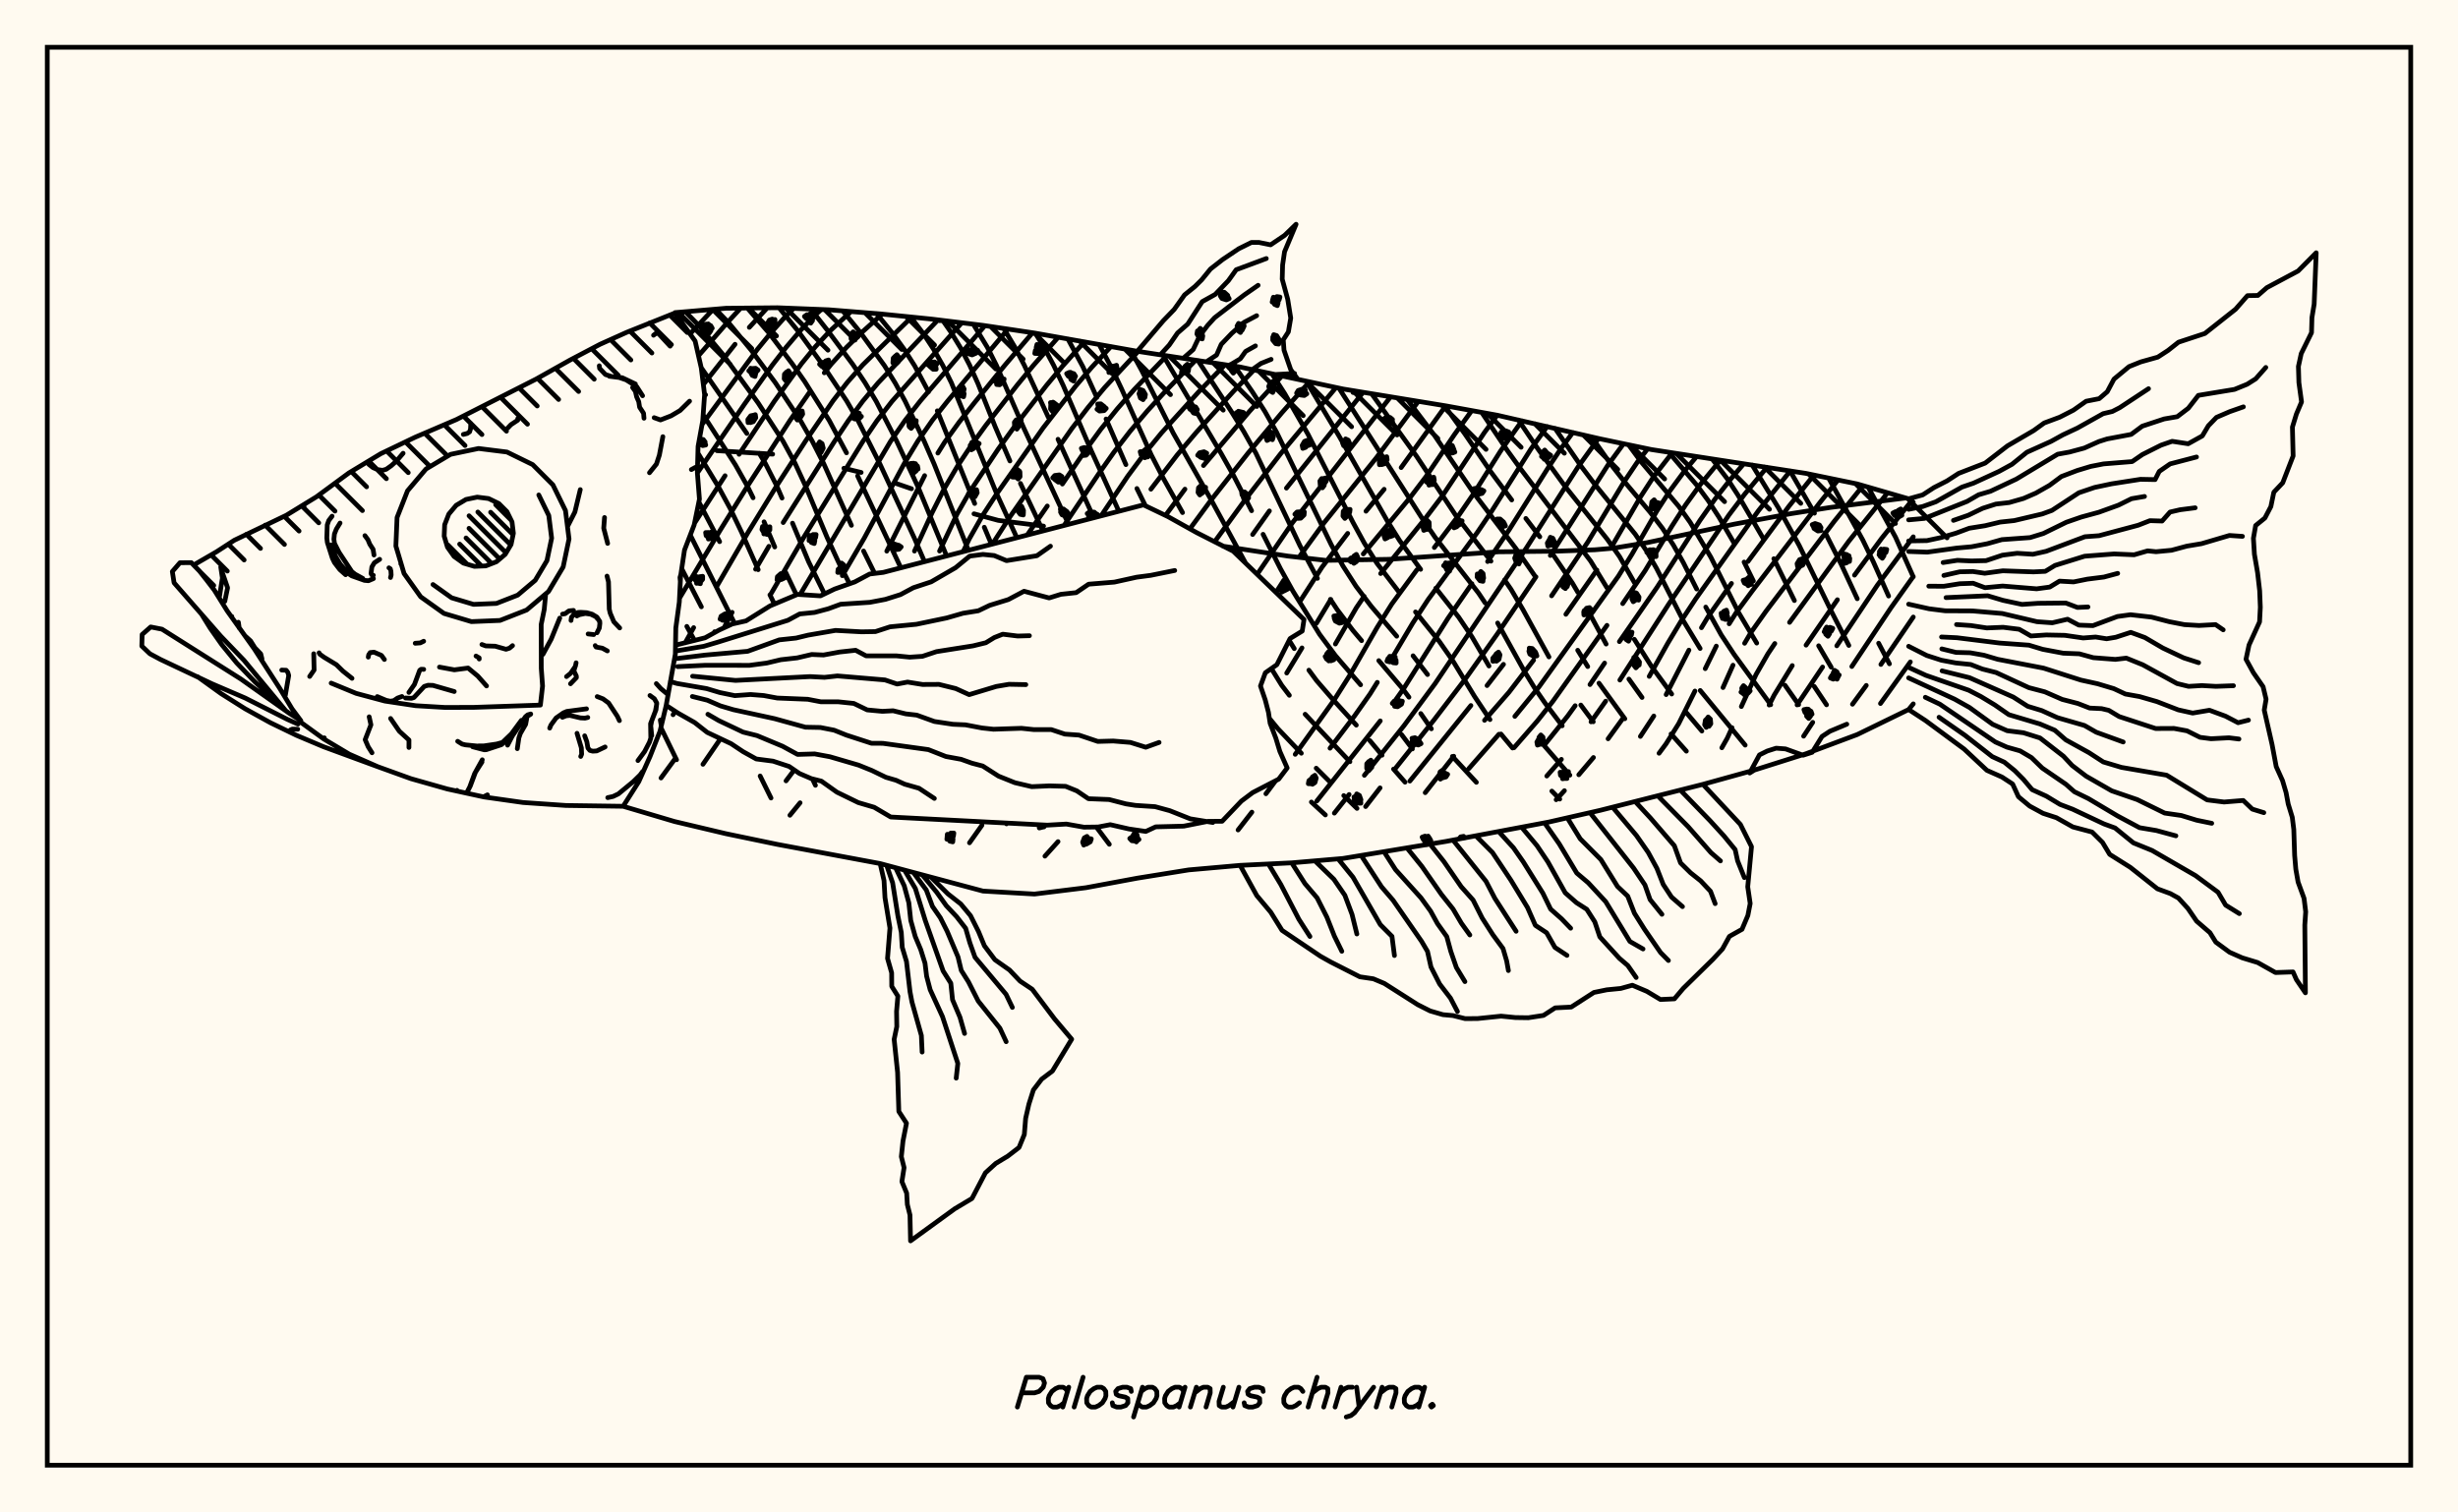 <svg xmlns="http://www.w3.org/2000/svg" width="520" height="320"><rect x="0" y="0" width="520" height="320" fill="floralwhite"/><rect x="10" y="10" width="500" height="300" stroke="black" stroke-width="1" fill="none"/><path stroke="black" stroke-width="1" fill="none" stroke-linecap="round" stroke-linejoin="round" d="
M 142.8 66.14 153.57 65.22 164.45 65.11 175.33 65.54 186.2 66.41 197.08 67.51 207.96 68.84 218.84 70.46 240.6 74.32 262.35 77.65 284.11 82.3 305.87 85.87 316.75 87.85 338.51 92.85 349.38 95.12 382.02 100.15 392.9 102.39 403.78 105.54 404.76 106.26 
M 404.76 148.92 403.78 150.12 392.9 155.42 382.02 159.49 371.14 162.93 360.26 165.95 338.51 171.45 327.63 173.93 305.87 178.03 284.11 181.63 273.23 182.56 262.35 183.09 251.48 184.05 240.6 185.8 229.72 187.82 218.84 189.16 207.96 188.53 186.2 182.71 164.45 178.65 153.57 176.39 142.69 173.81 131.83 170.59 
M 403.18 105.36 387.25 107.36 378.91 108.67 366.93 110.89 348.46 114.81 341.24 115.99 337.39 116.32 329.33 116.62 317.04 116.75 293.82 118.34 280.48 118.56 272.43 117.65 258.73 115.56 
M 220.77 111.31 211.19 110.1 206.05 108.71 
M 192.83 103.41 189.33 102.2 
M 182.18 99.96 178.53 99.07 
M 163.46 96.09 151.67 95.35 
M 139.81 153.93 143.13 160.75 
M 145.3 132.53 146.94 135.51 
M 160.81 164.18 163.11 168.84 
M 144.22 120.32 148.38 128.39 
M 151.18 133.65 151.26 133.79 
M 146.03 113.2 155.42 131.91 
M 171.87 164.8 172.51 166.15 
M 147.84 106.19 152.24 114.6 
M 147.64 95.84 151.93 102.9 154.47 107.58 156.88 112.6 160.4 120.53 
M 162.88 125.86 163.84 127.81 
M 148.76 87.78 155.58 98.36 158.12 102.87 159.32 105.32 
M 161.64 110.4 163.9 115.73 
M 166.23 121.13 168.49 125.85 
M 148.34 77.78 158 91.71 
M 160.61 95.88 161.9 98.04 164.32 102.79 165.44 105.38 
M 167.66 110.69 171.08 118.89 174.43 125.66 
M 145.01 65.96 147.82 68.85 152.79 74.81 160.38 85.24 165.65 93.34 168.14 97.91 170.46 102.93 174.98 113.71 177.5 119.17 179.73 123.51 
M 151.37 65.41 154.08 68.21 158.95 74.13 164.03 80.98 169.29 88.9 171.84 93.35 174.25 98.07 180.12 111.15 
M 182.69 116.58 185.04 121.32 
M 212.77 174.12 212.93 174.31 
M 158.1 65.17 162.64 70.4 167.63 77.01 170.24 80.73 175.44 88.99 179.08 95.81 
M 181.43 100.69 190.58 120.14 
M 164.81 65.12 168.79 69.99 173.88 76.97 179.12 84.84 181.55 89.04 186.15 98.17 193.45 113.88 195.59 118.84 
M 171.51 65.39 175.11 69.96 180.44 77.14 183 80.97 185.37 84.92 189.72 93.39 194.26 103.13 200.26 117.63 
M 231.93 174.97 234.68 178.63 
M 178.29 65.78 181.89 70.18 187.11 77.36 189.41 81.08 191.49 84.9 195.5 93.31 197.62 98.18 204.87 116.43 
M 185.43 66.34 188.79 70.47 191.29 73.92 193.52 77.43 196.44 82.91 
M 198.29 86.92 206.2 106.53 
M 208.23 111.55 209.75 115.17 
M 192.65 67.06 195.32 70.56 197.49 73.87 199.45 77.31 201.27 80.99 210.86 104.49 215.12 113.77 
M 199.45 67.8 201.24 70.37 203.26 73.68 205.13 77.25 206.9 81.18 210.52 90.25 213.65 97.53 
M 215.88 102.28 220.39 111.8 
M 205.9 68.59 208.89 73.5 210.78 77.26 216.58 90.55 226.06 110.93 
M 212.34 69.5 214.66 73.38 216.7 77.29 221.78 88.28 
M 223.83 92.94 231.39 109.55 
M 219.02 70.5 220.8 73.36 222.93 77.34 224.95 81.61 230.91 95.47 236.7 108.17 
M 277.43 169.69 280.39 172.42 
M 225.91 71.7 229.08 77.58 232.04 84.1 
M 233.99 88.65 238.19 98.3 
M 240.52 103.36 242.32 107.01 
M 268.54 151.98 270.35 154.18 275.3 159.37 
M 278.45 162.53 281.43 165.5 
M 284.28 168.33 287.08 171.04 
M 232.52 72.87 235.23 77.97 237.25 82.23 243.54 96.22 246.06 101.11 250.17 108.45 
M 268.96 141.45 271.15 144.99 272.77 147.11 
M 276.11 151.12 285.58 161.16 
M 239.17 74.06 241.55 78.42 248.19 91.61 256.23 105.77 263.53 119.17 
M 272.73 135.49 273.81 137.23 
M 276.9 141.79 278.54 144.01 282.04 148.06 286.93 153.42 
M 289.8 156.7 292.38 159.79 
M 294.81 162.72 297.24 165.49 
M 246.03 75.14 258.35 95.97 261 100.68 264.78 108.06 
M 267.21 113.05 270.92 120.39 273.51 125.04 279.16 134.2 282.49 138.68 287.84 144.89 
M 296.5 155.41 298.8 158.46 
M 253.42 76.26 260.45 86.99 263.12 91.3 265.68 95.86 275.01 115.45 278.71 122.37 
M 281.45 126.8 282.9 129 286.23 133.4 288.05 135.55 
M 291.69 139.77 296.73 145.71 298.07 147.51 
M 300.57 150.97 302.81 154.2 
M 307.26 160.04 312.33 165.52 
M 261.21 77.48 264.97 82.94 267.6 87.07 270.08 91.47 281.64 115.27 284.1 119.74 286.87 124.04 290.08 128.27 295.48 134.61 
M 298.94 138.75 302 142.72 
M 269.1 79.1 271.79 83.29 276.71 91.88 286.22 110.51 288.64 114.93 291.31 119.19 296.04 125.36 
M 299.46 129.47 304.48 135.7 307.35 139.8 311.94 147.34 315.21 152.25 
M 317.53 155.3 319.99 158.26 
M 328.3 167.38 329.97 169.07 
M 276.33 80.64 283.3 92.29 293.46 110.17 296.1 114.38 300.54 120.46 
M 303.75 124.44 308.57 130.55 311.41 134.76 315 140.91 
M 326.52 157.57 332.11 164.01 
M 283.26 82.12 300.82 109.61 303.59 113.67 312.79 125.48 314.19 127.57 
M 316.83 131.81 322.52 142.08 324.64 145.54 326.85 148.74 330.49 153.56 
M 290.2 83.34 299.71 96.58 307.92 108.97 315.42 118.73 
M 318.29 122.69 319.67 124.7 322.17 128.95 327.69 138.99 
M 334.43 149.17 337.06 152.71 
M 297.75 84.59 303.5 92.16 311.81 104.37 320.72 116.09 324.84 122.04 
M 333.77 137.58 335.89 141.03 
M 338.27 144.54 343.74 152.07 
M 305.59 85.83 309.89 91.79 315.39 99.83 319.81 105.78 
M 322.8 109.69 325.75 113.57 
M 328.63 117.46 332.65 123.37 333.79 125.31 
M 335.91 129.11 339.78 136.27 
M 344.6 143.68 347.38 147.57 
M 353.52 155.29 356.76 158.93 
M 313.46 87.25 318.9 95.34 321.8 99.35 336.5 118.7 339.96 124.36 
M 345.75 135.26 349.34 140.93 353.65 146.84 
M 356.78 150.81 360.04 154.67 
M 321.23 88.86 325.34 94.96 331.15 102.97 340.03 114.1 342.62 117.76 345.76 123.25 
M 359.69 146.09 369.2 157.65 
M 328.97 90.62 334.57 98.75 337.45 102.55 345.94 113.02 348.32 116.56 350.43 120.22 356.11 131.33 359.67 137.2 
M 336.7 92.43 340.87 98.36 343.63 101.88 349.14 108.43 351.69 111.76 354.01 115.32 356.11 119.03 358.94 124.63 
M 360.86 128.44 364.14 134.34 366.85 138.45 374.6 149.1 
M 344.53 94.11 347.14 97.65 355.16 107.15 357.57 110.52 361.95 117.92 367.8 129.59 371.64 136.06 
M 377.62 144.98 380.51 149.09 
M 353.06 95.72 358.97 102.66 361.36 105.89 363.62 109.36 366.92 115.02 
M 368.97 118.92 370.94 122.92 
M 383.81 145.23 386.41 149.12 
M 362.27 97.18 365.48 101.39 367.67 104.75 373.15 114.15 
M 375.26 118.21 379.61 127.06 
M 384.74 136.63 387.39 141.15 
M 370.67 98.37 376.22 107.43 380.64 115.43 387.49 129.46 391.13 136.56 
M 378.68 99.62 383.86 108.58 
M 386.12 112.7 389.52 119.4 392.91 126.68 
M 397.43 136.09 399.72 140.45 
M 386.85 101.14 394.08 114.26 396.32 118.89 399.54 126.11 
M 395.21 103.06 401.01 113.66 404.76 122.05 
M 404.03 105.73 404.76 107.01 
M 144.59 65.99 143.47 67.15 
M 150.85 65.46 145.98 70.65 
M 156.7 65.19 153.87 68.24 147.77 75.26 
M 162.32 65.13 158.52 69.26 
M 155.5 72.84 148.8 81.35 
M 167.91 65.25 166.17 66.96 163.14 70.35 160.16 74 148.53 89.81 
M 173.75 65.48 172.37 66.72 169.29 69.97 166.3 73.49 163.37 77.27 157.48 85.53 147.53 100.07 
M 180.03 65.92 175.64 69.97 172.51 73.34 169.56 76.95 163.78 84.95 156.35 96.12 
M 153.39 100.65 146.93 110.69 
M 186.63 66.45 182.45 70.21 179.08 73.49 175.88 77.01 174.38 78.88 
M 171.45 82.73 167.14 88.93 158.12 102.87 152.35 112.19 143.75 126.57 
M 192.88 67.08 182.51 77.21 179.27 80.88 176.23 84.8 170.42 93.31 164.31 102.79 158.22 112.7 151.58 124.15 
M 146.75 132.79 144.95 136.01 
M 198.44 67.68 185.75 81.03 182.51 84.89 179.45 89.03 176.51 93.43 165.69 110.56 
M 162.66 115.59 159.84 120.43 
M 154.88 129.55 153.16 132.84 
M 142.85 150.49 142.39 151.22 
M 203.47 68.29 188.7 84.92 185.51 89.04 182.5 93.46 170.16 113.49 162.98 125.85 
M 142.71 160.68 139.84 164.6 
M 208.36 68.9 194.69 84.84 191.45 88.97 188.38 93.41 169.27 125.79 
M 152.42 156.3 148.71 161.71 
M 213.24 69.63 200.44 84.9 197.25 88.92 194.18 93.31 191.28 98.11 182.82 113.88 178.2 121.8 
M 218.44 70.4 212.58 77.27 206.06 85.32 202.88 89.36 199.84 93.57 198.41 95.86 
M 195.61 100.63 187.6 116.61 
M 223.88 71.35 218.63 77.29 215.19 81.48 208.52 90.04 205.42 94.31 202.51 98.7 199.76 103.39 197.19 108.48 193.46 116.6 
M 168.03 162.9 166.29 165.21 
M 229.41 72.32 224.85 77.39 221.4 81.53 214.44 90.5 211.18 95.01 205.19 103.98 202.47 108.76 198.77 116.59 
M 169.26 169.85 167.11 172.49 
M 235.03 73.32 230.98 77.69 227.55 81.7 220.66 90.56 210.86 104.49 207.84 109.11 205.08 113.97 203.75 116.72 
M 240.78 74.35 233.68 82.01 230.19 86.2 226.77 90.65 213.69 109.3 209.94 115.12 
M 246.82 75.26 239.95 82.41 236.35 86.52 232.85 90.86 229.52 95.42 224.75 102.41 
M 221.56 107.06 217.3 113.21 
M 252.97 76.19 246.53 82.8 242.73 86.94 239.09 91.23 235.63 95.71 232.38 100.33 225.11 111.18 
M 259.17 77.16 253.59 82.9 245.72 91.59 241.99 96.15 238.58 100.75 232.94 109.15 
M 265.27 78.28 260.87 82.88 253.04 91.53 249.04 96.26 243.48 103.5 
M 271.2 79.55 264.37 86.99 254.6 98.5 
M 250.68 103.49 246.57 109.04 
M 207.73 174.61 205.1 178.32 
M 277 80.79 271.23 87.27 264.05 95.85 256.23 105.77 251.72 111.9 
M 282.64 81.99 270.9 96.03 263.55 105.56 256.95 114.63 
M 288.36 83.02 272.15 103.27 
M 268.55 108.1 265 113.09 
M 223.83 178.07 221.06 181.14 
M 294.15 84.01 273.42 110.6 265.96 121.51 
M 300.03 84.95 291.17 96.86 280.11 110.61 274.83 117.87 
M 271.58 122.77 269.93 125.35 
M 305.84 85.87 296.42 98.93 
M 292.82 103.52 288.98 108.16 
M 285.11 112.85 279.67 120.01 274.95 127.34 
M 311.36 86.87 307.7 91.93 301.68 100.83 298.18 105.44 288.41 117.2 
M 281.54 126.82 278.51 131.85 
M 275.44 137.08 272.21 142.4 
M 316.74 87.84 314.03 91.52 305.14 104.93 301.64 109.54 292.08 121.35 
M 288.59 126.16 286.94 128.59 282.51 136.26 
M 321.98 89.03 317.44 95.44 311.81 104.37 308.71 108.89 303.44 115.84 
M 299.75 120.56 294.44 127.79 291.31 132.8 285.47 143.01 282.29 148.03 274.01 159.6 
M 269.86 165.2 267.81 167.94 
M 264.84 171.83 261.92 175.6 
M 327.31 90.23 323.86 95.02 315.51 108.25 312.48 112.73 302.13 126.85 298.86 131.85 294.37 139.42 
M 291.37 144.37 289.84 146.82 286.51 151.54 281.37 158.3 
M 332.75 91.5 330.3 94.81 327.47 99.04 319.29 112.06 314.71 118.81 
M 311.39 123.49 306.3 130.86 296.96 145.68 295.33 147.98 
M 292 152.53 278.58 169.47 
M 338.17 92.77 333.84 98.79 322.94 115.89 303.61 144.62 297.04 153.51 288.64 164.04 
M 285.41 168.1 282.29 172.04 
M 343.47 93.89 340.15 98.42 327.98 117.53 
M 324.94 122.04 316.78 134.1 309.98 143.68 303.35 152.35 295.13 162.67 
M 291.96 166.7 288.9 170.65 
M 348.58 94.95 346.4 97.75 343.62 101.88 335.93 114.65 328.25 126.06 
M 318.07 140.56 314.59 145.05 
M 311.17 149.27 298.26 165.26 
M 353.74 95.83 349.82 100.87 347.09 105.07 340.74 116.04 
M 337.83 120.61 331.27 129.97 
M 324.44 139.67 319.24 146.45 314.06 152.4 
M 307.55 160 301.51 167.71 
M 358.86 96.67 356.4 99.61 353.28 103.84 350.5 108.14 345.27 117.23 342.36 121.93 325.56 145.35 320.47 151.57 
M 317.1 155.35 310.73 162.62 
M 363.91 97.42 359.71 102.51 356.57 106.86 353.69 111.33 348.03 120.74 343.29 127.71 
M 339.96 132.31 328.5 148.4 325.2 152.58 320.3 158.2 
M 368.91 98.12 366.22 101.26 362.8 105.61 359.63 110.11 350.57 124.24 342.59 135.75 
M 339.46 140.29 336.37 144.84 
M 333.23 149.31 331.64 151.51 326.83 157.49 
M 373.82 98.86 369.12 104.52 365.74 108.99 353.05 127.78 342.69 143.88 
M 339.69 148.35 336.59 152.72 
M 330.32 160.66 327.23 164.19 
M 378.74 99.63 372.02 108.03 358.73 126.71 355.64 131.41 352.81 136.12 348.9 143.11 
M 343.26 152.09 340.2 156.31 
M 337.1 160.27 334 163.92 
M 330.96 167.29 329.21 169.2 
M 383.75 100.5 378.44 107.13 369.79 118.8 
M 366.3 123.44 361.37 130.45 359.95 132.81 
M 357.3 137.55 352.48 146.96 
M 349.87 151.49 347.03 155.81 
M 388.84 101.55 385.03 106.3 370.68 125.05 367.29 129.63 365.81 131.98 
M 363.09 136.7 360.75 141.47 
M 358.57 146.21 355.13 153.11 352.45 157.39 350.98 159.37 
M 394.13 102.75 388.06 110.28 373.61 129.32 370.42 133.82 369.08 136.1 
M 366.62 140.74 364.51 145.47 
M 399.34 104.25 391.14 114.49 378.59 131.68 
M 375.47 136.15 374.01 138.33 371.5 142.71 368.39 149.49 
M 366.42 153.96 365.42 156.16 364.26 158.21 
M 404.39 105.99 398.05 113.93 392.33 121.69 
M 388.71 126.89 382.08 136.5 
M 379.16 140.82 375.34 147.06 374.27 149.17 
M 404.76 113.58 397.16 123.82 388.58 136.64 
M 385.57 141.13 380.18 149.14 
M 404.76 121.98 400.05 128.58 391.76 141.02 
M 383.49 152.83 381.56 155.76 
M 404.76 130.55 397.91 140.58 
M 394.82 145.02 391.9 149 
M 404.14 140.05 397.82 148.85 
M 240.6 74.32 246.1 67.86 248.4 65.48 250.6 62.39 252.79 60.62 254.22 59.2 256.08 56.92 258.64 54.92 262.06 52.63 264.76 51.29 266.31 51.29 268.8 51.8 271.75 49.81 274.19 47.45 271.75 53.27 271.34 56.08 271.26 59.07 272.42 63.31 273.06 67.3 272.56 70.22 271.48 71.9 271.64 74.09 273.06 78.2 274.58 80.27 
M 273.23 79.99 273.23 79.99 
M 245.47 75.06 247.35 73.01 249.12 70.45 251.27 68.57 254.33 63.82 257.08 62.29 259.87 59.38 261.52 57.07 267.89 54.7 
M 250.34 75.79 252.42 73.96 253.77 71.1 255.48 68.85 256.95 67.23 263.23 62.4 266.16 60.36 
M 255.21 76.54 257.37 75.12 258.36 72.85 260.55 70.56 263.22 68.18 265.85 66.79 
M 260.08 77.3 262.39 75.92 263.51 74.35 265.59 73.18 
M 264.92 78.2 266.75 76.9 268.91 76.03 
M 269.73 79.24 273.88 79.02 
M 142.9 136.5 149.17 134.94 152.13 133.31 154.92 132.02 157.82 131.37 162.92 128.19 168.71 125.76 173.57 126.07 176.56 124.63 180.84 123.12 183.98 121.45 186.88 121.1 241.91 106.82 247.06 109.29 253.14 112.68 260.88 116.61 275.87 131.08 275.49 133.52 272.92 135.1 270.13 140.63 267.69 142.34 266.66 145.14 267.67 148.1 268.35 150.72 268.7 153.03 269.91 156.18 270.76 158.98 272.31 162.48 270.51 164.85 265 167.7 262.62 169.49 258.55 173.76 255.52 173.78 250.43 174.79 244.49 174.94 242.4 175.91 238.84 175.39 234.88 174.48 232.32 174.97 229.31 175.01 225.6 174.35 221.55 174.58 188.44 172.86 184.94 170.8 181.58 169.81 177.06 167.61 173.77 165.27 171.65 164.74 169.14 163.66 166.94 162.16 163.54 161.04 159.99 160.58 157.2 159.03 154.68 157.35 149.62 154.96 146.97 152.88 143.41 150.86 140.93 149.24 
M 142.88 137.75 148.9 136.74 151.87 135.86 166.68 131.24 169.17 129.9 172.33 129.58 175.24 128.8 177.85 127.84 184.02 127.44 187.31 126.81 190.51 125.8 193.22 124.35 197 123.1 202.16 120.11 205.15 117.66 207.95 117.3 210.33 117.54 212.93 118.62 219.36 117.58 222.23 115.56 
M 142.69 139.39 149.13 138.6 158.17 137.8 164.86 135.38 168.4 135 170.96 134.38 176.76 133.38 182.24 133.68 185.2 133.63 188.3 132.62 193.88 132.08 200.29 130.74 203.73 129.75 206.96 129.23 209.38 128.07 213.33 126.85 216.64 125.09 221.95 126.51 224.43 125.74 227.67 125.39 230.3 123.6 235.75 123.16 240.46 122.12 243.43 121.73 248.52 120.7 
M 143.36 141.04 149.16 140.76 158.55 140.77 162.23 140.28 165.18 139.58 168.65 139.19 171.72 138.47 174.22 138.58 177.63 137.95 181.01 137.58 183.22 138.76 189.61 138.76 192.45 139.04 195.14 138.86 198.12 137.87 205.84 136.65 208.56 135.99 210.35 134.89 212.14 134.18 215.29 134.57 217.78 134.5 
M 146.52 143.07 155.6 143.96 171.38 143.15 174.43 143.31 177.17 143.01 187.22 143.86 189.79 144.73 192 144.31 195.16 144.82 198.64 144.8 202.19 145.68 205.03 146.97 210.76 145.24 213.46 144.78 217.02 144.85 
M 141.81 144.2 143.22 144.61 149.49 145.69 152.26 146.52 155.46 147.18 158.78 146.94 161.57 147.16 164.44 147.69 170.89 147.95 173.64 148.48 177.28 148.48 180.63 148.83 183.46 150.2 186.68 150.5 188.94 150.38 191.63 151.04 193.94 151.3 197.68 152.65 201.59 153.24 204.26 153.36 207.72 154.02 210.18 154.29 216.09 154.09 218.76 154.37 222.42 154.37 225.27 155.32 228.27 155.53 232.25 156.87 235.5 156.78 239.15 157.08 242.39 158.1 245.21 157.08 
M 146.47 147.36 149.64 148.15 152.42 149.35 155.16 150.16 163.85 152.05 170.4 153.86 173.56 153.92 176.46 154.49 179.05 155.53 184.37 157.26 186.77 157.27 196.4 158.6 200.11 160.06 203.32 160.65 205.61 161.47 207.9 162.07 211.24 164.21 214.7 165.6 218.27 166.44 222.01 166.27 225.44 166.37 227.81 167.33 230.26 168.99 234.64 169.16 238.18 170.08 240.21 170.4 244.36 170.67 247.47 171.52 251.79 173.24 256.58 174.02 
M 149.75 151.12 152.06 152.46 157.21 154.9 160.14 155.63 165.56 157.89 168.73 159.62 172.34 159.51 175.57 160.11 181.63 161.88 184.45 163.02 187.4 164.45 189.58 165.09 191.38 165.91 194.42 166.78 197.67 168.93 
M 197.08 185.71 200.52 189.11 203.25 191.25 205.32 193.74 207.01 197.1 208.25 200.1 210.47 203.05 213.58 205.24 215.79 207.57 218.37 209.3 223.09 215.57 226.72 219.87 222.65 226.6 220.36 228.33 218.62 230.61 217.67 233.6 216.98 236.61 216.7 240.03 215.58 242.78 213.23 244.59 210.65 246.16 208.47 248.14 205.63 253.57 201.98 255.75 192.63 262.54 192.51 257.07 191.95 254.84 191.81 252.44 190.8 250 191.26 247.04 190.68 244.72 191.03 241.42 191.77 237.65 190.15 235.16 189.89 226.91 189.16 219.91 189.72 217.2 189.67 213.98 189.95 210.76 188.65 208.69 188.63 205.83 187.76 202.78 188.27 196.35 187.22 189.93 187.02 186.31 186.2 182.71 
M 195.18 185.18 198.14 188.75 200.18 191.61 202.38 193.95 204.29 196.41 205.18 199.49 206.27 202.54 212.83 210.37 214.17 213.15 
M 193.28 184.66 195.96 188.3 197.27 191.78 198.94 194.19 200.37 197.03 202.67 202.46 203.36 205.32 204.89 207.75 206.95 211.81 211.53 217.54 212.86 220.4 
M 191.38 184.14 193.65 187.99 195.75 194.77 199.52 205.43 201.15 208.02 201.51 211.52 203.09 215.24 204.06 218.66 
M 189.48 183.62 191.29 187.41 192.27 191.02 192.67 194.73 193.62 198.14 194.78 200.9 195.69 203.79 196.03 206.54 196.78 209.4 199.39 215.1 202.63 225 202.29 228.11 
M 187.58 183.09 188.84 186.79 189.96 193.82 190.67 197.27 190.87 200.43 191.77 203.43 192.52 209.85 192.93 212.01 194.92 219.09 195.08 222.59 
M 360.26 165.95 368.18 174.42 370.54 179.13 369.74 187.63 370.26 191.16 369.77 193.69 368.53 196.62 365.87 198.11 364.39 200.79 362.38 202.96 356.1 209.12 354.23 211.33 351.27 211.47 348.4 209.75 345.33 208.45 342.88 209.13 339.93 209.42 337.2 209.98 332.4 213.07 329 213.24 326.53 214.84 323.31 215.33 320.57 215.29 317.56 214.99 312.6 215.5 309.96 215.52 307.38 214.87 305.26 214.68 302.55 213.89 299.95 212.58 292.86 208.07 290.53 207.09 287.68 206.67 281.47 203.51 279.35 202.32 271.22 196.84 268.83 193 265.87 189.47 262.35 183.09 
M 355.49 167.17 361.75 173.62 364.7 176.85 367.08 179.76 367.6 182.14 369.03 185.68 
M 350.72 168.39 357.12 174.89 361.95 180.39 363.97 182.15 
M 345.94 169.6 349.16 173.07 354.22 178.94 355.53 182.58 357.65 184.67 359.79 186.37 361.86 188.57 362.85 191.19 
M 341.16 170.79 346.19 176.77 348.68 180.34 350.52 183.71 351.86 187.12 353.62 189.8 355.94 191.82 
M 336.37 171.94 345.6 183.67 347.99 187.23 349.08 190.33 351.59 193.45 
M 331.57 173.03 334.3 177.47 338.67 181.86 342.19 187.56 344.35 189.6 345.77 193.22 347.88 196.58 351.3 201.54 352.96 203.22 
M 326.76 174.1 329.85 178.52 333.57 184.72 336 186.78 339.69 190.77 344.81 199.19 347.59 200.78 
M 321.92 175.04 325.15 178.91 327.47 182.36 331.13 188.9 333.51 190.99 335.69 192.39 337.39 195.05 338.45 198.22 342.58 202.75 344.37 204.28 346.14 206.82 
M 317.09 175.98 320.18 179.37 322.27 182.37 326.4 188.98 328.04 192.35 330.36 194.4 332.28 196.39 
M 312.24 176.86 315.75 180.39 319.65 186.25 323.15 192.01 324.81 195.78 327.19 197.35 328.95 200.45 331.5 202.14 
M 307.4 177.75 314.37 186.46 316.24 190.06 320.74 197.04 
M 302.54 178.6 305.48 182.31 309.12 187.6 311.64 190.43 313.57 194.25 315.82 197.77 317.97 200.69 318.74 203.31 319.11 205.35 
M 297.69 179.45 300.8 183.3 304.95 189.25 307.4 192.33 309.17 195.34 310.95 197.82 
M 292.83 180.26 295.23 184 300.61 189.96 302.65 192.77 304.11 195.42 306.07 198.16 306.92 201.29 308.1 204.7 309.91 207.69 
M 287.97 181.02 292.27 187.63 294.71 190.47 300.75 199.18 301.99 201.29 302.73 204.6 304.56 208.19 306.86 211.19 308.33 214.01 
M 283.09 181.72 286.23 185.59 292.01 195.63 294.48 198.11 295 202.17 
M 278.18 182.14 282.18 186.02 284.51 189.42 286.03 193.47 287.05 197.61 
M 273.27 182.56 276.05 186.93 278.64 189.97 280.71 194.05 282.29 198.05 283.87 201.27 
M 268.35 182.8 270.95 187.12 274.79 194.51 277.12 198.14 
M 403.78 105.54 406.75 104.71 409.14 103.16 411.92 101.74 414.35 100.16 419.97 97.98 424.7 94.33 430.23 91.1 432.46 89.49 435.74 88.27 438.65 86.78 441.33 84.89 444.09 84.35 445.8 82.88 447.22 80.21 450.42 77.56 452.89 76.57 456.49 75.56 458.67 74.14 460.87 72.4 466.45 70.56 472.95 65.42 475.46 62.55 477.67 62.51 479.56 60.86 486.18 57.33 490 53.48 489.57 64.35 489.1 67.19 489.01 70.39 486.83 74.82 486.24 77.53 486.34 80.94 486.9 85.04 485.81 87.62 484.97 90.36 485.12 96.47 482.92 102.15 481.04 104.14 480.41 107.18 479.15 109.6 477.19 111.19 476.72 113.89 476.93 117.27 477.6 121.16 478.04 124.98 478.18 128.49 478.02 131.58 475.79 136.47 475.15 139.48 476.71 142.32 478.77 145.3 479.4 147.94 479.01 150.24 480.66 157.49 481.54 162.19 482.88 165.16 483.63 167.7 484.08 170.11 484.94 172.92 485.26 175.49 485.44 181 485.69 183.91 486.17 186.63 487.43 190.07 487.78 192.91 487.59 195.71 487.72 210.06 485.82 207.27 485.1 205.64 481.39 205.77 477.62 203.65 474.34 202.65 471.67 201.47 468.76 199.33 467.52 197.33 464.7 194.89 462.85 192.19 460.85 190 459.15 189.06 456.41 188.05 450.68 183.51 446.31 180.76 444.79 178.23 442.59 176.04 438.52 174.96 435.03 173 432.21 172.08 429.39 170.55 427.01 168.57 425.78 165.88 423.52 164.4 420.34 162.99 415.53 158.49 407.36 152.46 403.78 150.12 
M 403.78 107.76 406.75 107.17 409.53 106.17 415.06 103.06 417.51 102.22 422.9 99.74 425.64 98.24 428.79 95.69 433.9 93.39 436.42 92 439.48 90.57 444.93 87.52 446.87 87.06 448.43 86.26 454.53 82.24 
M 403.78 109.99 407.14 109.68 416.14 106.09 418.59 104.68 421.09 103.94 426.58 101.36 435.31 96.1 437.79 95.65 440.94 94.8 444.03 93.42 445.76 92.87 450.86 91.91 453.2 90.17 457.83 88.64 460.61 88.16 462.95 86.37 465.07 83.65 472.71 82.39 475.39 81.3 477.21 80.15 479.34 77.74 
M 413.26 110.1 416.39 109.02 419.43 107.55 422.23 106.65 425.05 106.33 428.09 105.46 430.69 104.33 433.58 102.69 436.1 100.82 439.43 99.55 442.31 98.68 445.01 98.15 451.07 97.66 453.23 96.17 457.17 94.19 459.53 93.37 462.92 93.89 465.91 92.23 467.19 90.08 468.91 88.3 471.72 87.09 474.6 86.08 
M 403.78 114.45 407.65 114.38 410.7 113.72 413.81 112.8 416.61 111.76 419.94 111.23 423.15 110.46 426.13 110.14 432.05 108.74 434.1 107.99 439.79 104.26 443.12 103.13 446.69 102.37 452.84 101.41 455.92 101.47 456.8 99.74 459.1 98.15 464.68 96.69 
M 403.78 116.68 407.73 116.82 413.94 115.96 417.08 115.68 420.41 115.04 423.5 114.17 429.47 113.74 432.29 112.87 437.15 110.49 440.32 109.39 444.02 108.38 448.17 106.88 450.94 105.51 453.68 105.04 
M 411.07 119.02 414.1 118.55 417.04 118.69 420.15 118.62 423.62 117.46 426.74 117.06 430.07 117.27 432.88 116.64 441.07 113.56 444.06 113.34 452.34 111.13 454.82 110.16 457.4 110.24 459.08 108.34 461.2 107.85 464.4 107.44 
M 411.23 121.75 414.61 120.98 417.37 120.92 419.88 121.29 423.71 120.77 430.18 121 432.69 120.88 434.74 119.63 441.01 117.68 447.25 117.2 451.48 117.38 454.34 116.55 456.12 116.73 459.4 116.42 462.63 115.55 465.74 115.03 471.65 113.29 474.4 113.48 
M 408.04 124.02 411.21 124.04 414.6 123.5 417.43 123.4 419.93 124.34 423.67 123.99 430.85 124.58 433.63 124.21 435.7 122.95 438.67 123.12 441.6 122.53 445.09 122.09 448.01 121.31 
M 411.69 126.44 420.5 126.05 423.75 127.02 427.77 127.88 431.19 127.64 437.02 127.58 439.49 128.52 441.72 128.42 
M 403.78 127.83 408.1 128.8 411.5 129.23 417.3 129.26 423.58 129.8 430.94 131.54 434.17 131.77 437.41 131.01 439.78 132.26 442.77 132.37 447.94 130.44 450.71 130.06 455.18 130.57 458.94 131.54 462.14 132.16 465.22 132.34 468.71 132.15 470.33 133.26 
M 413.91 132.14 416.95 132.35 420.31 132.86 423.77 132.72 427.18 133.14 429.65 134.56 432.88 134.34 436.82 134.42 440.7 134.98 443.34 134.78 445.66 135.15 447.59 134.83 450.77 133.79 453.76 134.89 457.56 137.11 461.97 139.19 465.13 140.21 
M 410.74 134.77 414.01 134.93 423.01 136.05 429.23 136.5 432.14 137.38 436.49 138.2 439.88 138.33 442.85 139.15 447.52 139.51 449.83 139.24 453.31 140.65 460.55 144.62 463 145.22 465.82 145.05 468.79 145.22 472.5 145.08 
M 410.8 137.29 413.79 138.03 416.79 138.11 419.72 138.63 422.61 139.49 432.32 141.36 440.22 143.89 443.76 144.67 447.19 145.7 449.63 146.84 452.64 147.38 456.3 148.44 460.82 150.19 463.87 150.87 467.42 150.27 470.81 151.52 473.48 152.91 475.67 152.36 
M 403.78 136.74 407.62 138.69 410.68 139.68 413.73 140.26 416.91 140.59 419.37 141.55 422.28 142.29 429.21 145.49 432.6 146.38 436.27 147.98 439.58 148.84 442.07 149.81 444.6 149.93 446.12 150.29 448.32 151.61 456.04 154.14 459.92 154.12 462.67 154.63 465.42 156 467.76 156.3 471.54 156.1 473.66 156.36 
M 410.85 141.94 416.65 143.38 425.92 147.48 428.96 149.43 431.94 150.34 435.26 151.84 440.97 153.49 443.47 154.92 449.17 156.99 
M 403.78 141.2 407.41 142.88 416.5 146.04 419.07 147.37 422.01 149.15 424.98 151.21 431.55 153.17 434.7 154.5 437.03 156.54 441.94 159.25 444.96 161.21 448.8 162.36 458.36 164.01 466.92 169.24 470.51 169.69 474.57 169.36 476.48 171.19 478.92 171.94 
M 403.78 143.43 413.52 147.93 416.66 149.69 421.56 153.25 424.62 154.6 428.09 155.04 431.58 156.14 436.54 160 438.36 161.95 441.33 164.22 446.74 167.32 452.15 169.18 457.95 172.03 461.47 172.54 464.73 173.54 467.9 174.19 
M 407.31 147.53 410.37 148.98 422.13 156.99 424.58 158.08 427.37 158.87 429.77 160.29 432.04 162.5 437.05 165.93 438.84 167.51 441.82 168.97 447.99 172.64 452.63 175.12 456.2 175.72 460.32 176.84 
M 410.21 151.75 415.72 155.59 421.46 160.08 424.03 161.26 426.25 163.07 428.05 164.88 429.9 167.07 432.92 168.45 435.8 170.19 438.48 171.21 445.1 174.32 447.45 175.18 451.33 178.33 455.3 179.95 464.48 185.26 469.24 188.78 470.84 191.5 473.74 193.3 
M 390.7 153.22 387.12 154.72 385.45 155.82 383.38 159.17 381.45 159.79 377.73 158.45 375.75 158.3 373.87 158.9 372.22 159.72 370.15 163.55 371.14 162.93 
M 40.96 119.55 45.81 116.74 49.56 114.31 60.59 109.01 66.94 105.12 73.79 100.08 80.54 96 87.82 92.51 96.55 88.77 113.41 80.21 120.56 76.2 126.93 72.85 132.56 70.32 142.8 66.22 147.06 72.16 148.36 77.86 149.06 83.49 148.67 89 147.68 94.45 147.53 99.99 147.97 105.6 146.86 111.04 144.81 116.38 143.99 121.85 143.71 127.38 142.97 132.86 142.87 138.4 140.92 149.31 139.62 154.73 137.51 160.07 135.14 165.38 131.83 170.59 119.73 170.42 110.64 169.79 102.39 168.62 94.63 166.93 86.94 164.75 79.96 162.23 73.9 159.57 68.48 156.34 63.42 152.66 
M 59.87 149.66 53.93 144.27 50.07 140.25 46.94 136.42 44.46 132.89 42.7 130.05 
M 122.76 103.59 121.62 108.33 120.05 111.42 
M 115.44 125.66 115.13 128.98 114.49 132.12 114.51 141.42 114.78 145.15 114.32 149.18 100.26 149.66 94.16 149.68 87.94 149.31 81.42 148.33 75.34 146.7 70.06 144.53 
M 60.4 150.31 51.63 139.72 46.69 134.58 36.83 123.31 36.46 120.92 38.07 119.06 40.47 119.04 42.2 120.82 43.76 122.79 45.34 124.86 48.06 129.24 53.79 137.28 59.17 145.62 61.79 149.98 63.65 152.48 
M 63.04 153.2 60.79 152.2 51.88 147.69 44.93 144.71 33.94 139.52 31.71 138.32 30 136.69 30.07 134.25 31.88 132.65 34.27 133.12 50.95 143.66 61.11 150.85 63.5 152.36 
M 89 126.27 85.48 121.34 83.75 115.54 84 109.49 86.21 103.85 90.12 99.23 95.32 96.13 101.24 94.89 107.25 95.64 112.69 98.3 116.97 102.58 119.63 108.02 120.38 114.03 119.14 119.95 116.04 125.15 111.42 129.06 105.78 131.27 99.73 131.52 93.93 129.79 89 126.27 
M 113.98 104.72 116.1 109.07 116.7 113.87 115.71 118.61 113.23 122.78 109.53 125.91 105.02 127.67 100.18 127.87 95.54 126.48 91.6 123.67 
M 96.06 117.73 94.66 115.76 93.97 113.44 94.07 111.02 94.95 108.76 96.51 106.91 98.59 105.67 100.96 105.18 103.36 105.48 105.54 106.54 107.25 108.25 108.32 110.43 108.61 112.83 108.12 115.2 106.88 117.28 105.03 118.85 102.77 119.73 100.36 119.83 98.03 119.14 96.06 117.73 
M 94.73 115.27 98.83 119.37 
M 97.24 115.12 101.88 119.76 
M 98.59 113.82 104.02 119.24 
M 99.22 111.78 105.71 118.27 
M 99.23 109.13 107.07 116.97 
M 101.09 108.33 108.06 115.3 
M 103.79 108.38 108.55 113.13 
M 104.86 106.78 108.13 110.05 
M 42.31 120.96 45.22 123.87 
M 44.66 117.4 48.09 120.83 
M 48.3 115.13 51.65 118.48 
M 52.11 113.03 55.11 116.03 
M 56.09 111.1 60.18 115.19 
M 60.13 109.23 63.27 112.36 
M 63.84 107.02 67.43 110.62 
M 67.46 104.74 70.87 108.14 
M 70.87 102.23 76.67 108.03 
M 74.31 99.76 77.55 103 
M 78 97.54 81.74 101.28 
M 81.78 95.4 86.37 100 
M 85.77 93.49 90.93 98.65 
M 89.84 91.65 94.7 96.5 
M 93.98 89.87 98.38 94.27 
M 98.04 88.03 101.96 91.94 
M 101.99 86.06 107.15 91.23 
M 105.92 84.08 111.59 89.75 
M 109.82 82.07 113.65 85.9 
M 113.71 80.05 118.18 84.52 
M 117.49 77.92 122.41 82.83 
M 121.3 75.81 125.71 80.23 
M 125.17 73.78 130.8 79.4 
M 129.16 71.85 133.46 76.16 
M 133.25 70.03 137.91 74.69 
M 137.44 68.31 142.04 72.91 
M 141.69 66.65 145.39 70.35 
M 107.38 157.66 108.39 155.71 111.17 151.63 111.63 151.25 112.28 151.06 
M 128.49 137.72 127.43 137.14 126.11 136.9 125.92 136.59 
M 109.44 158.4 109.77 156.12 110.08 155.2 111.2 153.25 111.52 151.56 112.26 151.12 
M 60.37 147.06 61.08 142.92 60.89 142.26 60.55 141.81 59.6 141.77 
M 137.4 100.02 138.87 98.19 139.49 96.3 140.23 92.39 
M 74.47 143.52 72.55 141.99 71.16 140.63 68.53 139.04 67.66 138.41 67.5 138.12 
M 85.28 95.9 83.86 97.56 82.75 98.55 81.72 99.28 80.93 99.51 79.85 99.35 78.9 98.93 78.03 98.25 77.72 97.7 
M 46.38 126.54 47.05 122.29 46.7 119.95 
M 146.26 99.35 147.14 98.87 147.56 98.85 
M 65.51 143.12 66.45 141.76 66.37 138.32 
M 139.9 153.54 139.69 152.35 
M 49.04 130.42 48.97 130.52 
M 118.98 151.76 119.75 151.45 120.56 151.36 122.8 151.89 123.76 151.94 124.35 151.8 
M 70.02 115.31 70.95 117.63 71.43 118.45 71.96 119.32 73.68 121.33 74.4 121.83 77.09 122.79 77.95 122.87 79 122.42 
M 103.12 168.17 102.28 168.6 
M 84.86 119.27 84.79 119.29 
M 102.93 145.13 101.07 143.03 99.03 141.34 96.12 141.72 92.97 141.14 
M 134.42 81.24 131.64 79.92 129.42 79.67 128.08 79.24 126.85 77.94 126.78 77.39 
M 77.2 113.33 77.83 114.18 78.23 115.14 78.93 116.22 79.12 117.43 
M 101.95 136.36 102.76 136.66 104.76 136.72 107.05 137.37 107.78 137.14 108.43 136.6 
M 119.01 129.93 119.57 129.84 120.35 129.25 121.33 129.15 
M 43.98 132.12 44.11 131.65 
M 89.64 141.62 89.1 141.6 88.79 141.82 87.68 144.81 86.5 146.5 
M 80.32 118.34 79.19 119.08 78.67 119.95 78.49 121.34 78.63 121.62 78.98 121.71 
M 124.42 134.13 125.61 134.26 
M 116.29 154.05 116.56 153.39 117.65 151.9 119.18 150.83 119.9 150.52 124.08 149.97 
M 96.68 167.22 96.68 167.37 
M 136.24 88.49 136.15 87.44 135.31 86.15 135.13 84.99 134.69 83.98 134.42 82.8 133.83 81.99 
M 101.97 161.22 100.58 163.4 99.5 166.28 98.72 167.82 
M 78.7 159.27 77.89 157.99 77.25 156.5 78.47 153.35 78.1 151.66 
M 101.25 157.82 102.33 157.82 105.06 157.42 106.3 157.08 108.2 155.25 110.3 152.41 
M 141.77 73.24 139.32 70.59 138.79 70.52 138.26 70.93 
M 123.69 155.68 124.15 156.94 124.38 158.27 124.79 158.77 125.39 158.93 126.24 158.88 128.01 158.04 
M 135.94 83.73 134.68 81.77 132.46 80.37 130.99 79.87 128.91 79.61 
M 134.96 160.92 136.36 159.02 137.39 157.04 137.68 156.17 137.63 153.1 138.66 150.43 138.94 148.94 
M 128.42 121.89 128.73 123.12 128.89 128.87 129.08 129.71 129.86 131.55 131.1 132.86 
M 64.33 107.19 64.14 106.84 
M 71.94 110.66 71.16 111.94 70.75 112.98 70.64 114.07 70.76 114.96 71.73 116.86 74.43 120.94 75.14 121.5 76.75 122.38 
M 122.04 130.32 122.54 130.06 123.83 129.79 124.96 129.95 126.01 130.45 126.74 131.26 126.91 131.82 126.79 132.88 126.3 133.88 
M 87.84 136.1 88.92 136.02 89.63 135.67 
M 50.43 131.65 50.61 132.88 
M 51.78 134.48 53 135.59 53.92 137.05 55.16 138.34 55.42 139.39 
M 85.03 147.36 84.11 147.69 83.3 148.24 82.57 148.36 81.71 148.18 79.81 147.38 
M 96.82 156.84 97.76 157.43 98.48 157.6 101.81 157.93 103.62 157.71 
M 82.61 122.19 82.75 121.66 82.7 120.84 82.57 120.34 82.28 120.14 
M 120.69 144.67 121.94 143.37 121.93 143.04 121.4 141.93 121.59 141.33 
M 143.93 123.03 143.85 122.18 144.04 121.53 
M 100.7 138.8 101.37 139.19 101.38 139.43 
M 107.43 90.54 108.08 89.86 109.53 88.9 109.53 88.57 
M 114.86 138.45 116.6 135.25 118.42 130.77 
M 145.88 84.88 143.88 86.85 141.97 87.98 139.73 88.85 138.39 88.37 
M 122.07 155.15 122.99 158.23 123.05 159.57 122.85 160.05 
M 70.25 109.21 69.55 110.13 69.23 111.05 69.14 113.84 69.25 114.77 70.31 118.09 70.76 119.03 71.89 120.51 73.12 121.6 
M 131.04 152.47 130.6 151.54 128.75 148.73 127.57 147.86 126.34 147.38 
M 77.91 139.03 77.99 138.55 78.31 138.07 79.12 137.98 80.69 138.66 81.32 139.53 
M 128.55 114.97 127.72 111.76 127.89 109.49 
M 119.85 143.15 120.69 142.48 121.72 140.99 121.88 140.23 
M 128.57 168.76 129.7 168.51 130.81 167.98 133.98 165.37 135.41 163.97 135.96 163.22 
M 86.51 158.15 86.52 156.57 84.48 154.71 82.63 152.01 
M 96.1 146.31 91.58 145.01 90.57 144.98 89.75 145.23 87.57 147.58 87.03 147.75 85.78 147.68 
M 99.6 89.56 99.54 90.75 99.35 91.36 98.84 91.71 98.02 91.91 
M 99.99 158 102.45 158.64 102.86 158.62 106.08 157.56 107.03 156.77 
M 120.8 131.28 120.89 130.61 121.41 129.99 122.25 129.59 122.82 129.55 124.12 129.63 125.27 129.95 126.28 130.56 126.89 131.49 
M 47.56 127.22 48.15 124.36 46.88 120.66 
M 141.33 146.97 139.78 145.67 138.85 144.64 
M 137.88 155.63 137.67 153.57 137.86 152.56 138.78 150.17 138.94 148.75 138.44 147.84 137.5 147.15 
M 68.62 156.11 68.47 156.33 
M 102.03 160.75 100.41 163.67 99.37 166.5 98.69 167.81 
M 41.8 143.17 46.77 146.75 51.86 149.96 57.22 152.92 62.74 155.59 68.41 157.98 79.96 162.23 
M 62.99 154.29 61.84 154.26 61.42 154.45 61.14 154.82 
M 143.51 66.08 154.48 77.06 
M 150.77 65.46 159.04 73.74 
M 158.36 65.17 164.27 71.08 
M 166.24 65.18 175.16 74.09 
M 174.46 65.51 180.9 71.95 
M 182.98 66.15 190.77 73.94 
M 191.67 66.96 197.71 73 
M 200.53 67.93 210.66 78.07 
M 209.56 69.08 216.45 75.97 
M 218.82 70.46 224.82 76.47 
M 228.37 72.13 235.35 79.11 
M 237.97 73.85 247.62 83.5 
M 247.34 75.34 258.78 86.78 
M 256.65 76.77 265.89 86 
M 266.25 78.49 275.7 87.94 
M 276.28 80.63 285.94 90.29 
M 286.18 82.65 295.56 92.03 
M 295.68 84.27 304.19 92.78 
M 305.03 85.74 314.38 95.08 
M 314.64 87.46 321.8 94.63 
M 324.69 89.64 330.95 95.89 
M 334.96 92.02 342.24 99.31 
M 345.03 94.21 352.16 101.34 
M 354.69 95.99 364.84 106.14 
M 364.01 97.43 374.34 107.75 
M 373.23 98.77 380.96 106.5 
M 382.62 100.27 393.14 110.8 
M 392.54 102.32 400.99 110.76 
M 403.59 105.48 411.91 113.8 
M 271.21 125.27 270.92 124.69 271.18 123.73 271.71 123.37 272 123.95 271.75 124.91 271.21 125.27 
M 270.98 124.9 271.23 124.29 272.1 123.84 272.73 124 272.49 124.6 271.62 125.05 270.98 124.9 
M 263.76 106.07 263.19 105.74 262.88 104.81 263.12 104.21 263.68 104.54 264 105.47 263.76 106.07 
M 264.15 105.36 263.5 105.37 262.76 104.73 262.66 104.08 263.31 104.08 264.06 104.72 264.15 105.36 
M 253.37 96.32 253.76 95.8 254.72 95.58 255.3 95.89 254.91 96.41 253.95 96.63 253.37 96.32 
M 253.59 96.2 254.18 95.92 255.13 96.2 255.49 96.74 254.89 97.02 253.95 96.74 253.59 96.2 
M 254.01 102.76 254.39 103.29 254.3 104.28 253.82 104.72 253.45 104.19 253.54 103.21 254.01 102.76 
M 253.61 104.43 253.69 103.78 254.41 103.12 255.06 103.1 254.99 103.75 254.26 104.41 253.61 104.43 
M 284 131.71 283.36 131.86 282.49 131.4 282.25 130.8 282.89 130.65 283.76 131.1 284 131.71 
M 283.87 131.36 283.23 131.47 282.38 130.96 282.18 130.34 282.83 130.23 283.67 130.74 283.87 131.36 
M 232.22 108.87 231.82 109.38 230.86 109.58 230.29 109.26 230.69 108.74 231.65 108.55 232.22 108.87 
M 231.97 108.82 231.44 109.21 230.46 109.13 230 108.66 230.53 108.28 231.51 108.36 231.97 108.82 
M 241.21 95.57 241.85 95.5 242.67 96.04 242.84 96.67 242.19 96.75 241.38 96.2 241.21 95.57 
M 242.2 96.85 241.86 96.3 242.03 95.32 242.53 94.91 242.87 95.47 242.7 96.44 242.2 96.85 
M 230.47 94.94 230.45 95.59 229.78 96.31 229.13 96.38 229.15 95.73 229.82 95.01 230.47 94.94 
M 230.55 95.68 229.92 95.86 229.03 95.45 228.76 94.86 229.39 94.68 230.28 95.09 230.55 95.68 
M 222.71 101.09 223.14 100.6 224.12 100.47 224.66 100.82 224.23 101.31 223.26 101.45 222.71 101.09 
M 222.96 100.78 223.61 100.73 224.4 101.32 224.53 101.96 223.88 102.01 223.1 101.42 222.96 100.78 
M 224.32 107.72 224.97 107.68 225.76 108.27 225.9 108.91 225.25 108.95 224.46 108.36 224.32 107.72 
M 224.36 108.35 224.97 108.13 225.89 108.47 226.2 109.04 225.59 109.27 224.67 108.92 224.36 108.35 
M 284.13 109.07 284.23 108.43 284.97 107.78 285.62 107.78 285.53 108.43 284.78 109.07 284.13 109.07 
M 284.62 107.72 285.02 108.24 284.96 109.22 284.51 109.69 284.11 109.18 284.17 108.19 284.62 107.72 
M 287.3 118.39 286.84 118.84 285.85 118.9 285.34 118.5 285.8 118.05 286.79 117.99 287.3 118.39 
M 286.42 119.19 286.14 118.6 286.41 117.65 286.95 117.29 287.23 117.88 286.96 118.83 286.42 119.19 
M 222.23 85.18 222.88 85.14 223.66 85.74 223.79 86.38 223.14 86.42 222.36 85.82 222.23 85.18 
M 222.76 85.08 223.15 85.59 223.1 86.58 222.64 87.04 222.25 86.53 222.3 85.54 222.76 85.08 
M 234.03 86.4 233.58 86.88 232.6 86.97 232.07 86.59 232.52 86.12 233.5 86.03 234.03 86.4 
M 233.78 86.69 233.13 86.72 232.35 86.12 232.22 85.48 232.87 85.44 233.65 86.05 233.78 86.69 
M 295.37 140.28 294.72 140.22 294.04 139.51 294 138.86 294.65 138.92 295.34 139.63 295.37 140.28 
M 295.17 139 294.92 139.6 294.04 140.05 293.41 139.89 293.66 139.28 294.54 138.84 295.17 139 
M 294.69 113.33 294.07 113.55 293.16 113.18 292.86 112.6 293.47 112.39 294.39 112.75 294.69 113.33 
M 293.77 112.22 293.97 112.84 293.59 113.74 293.01 114.03 292.8 113.41 293.18 112.51 293.77 112.22 
M 269.19 93.03 268.61 92.75 268.21 91.85 268.41 91.23 269 91.51 269.39 92.41 269.19 93.03 
M 268.79 91.38 269 92 268.62 92.91 268.04 93.2 267.83 92.58 268.21 91.67 268.79 91.38 
M 275.56 94.21 275.9 93.65 276.83 93.34 277.43 93.59 277.1 94.15 276.17 94.46 275.56 94.21 
M 276.58 93.16 276.71 93.8 276.22 94.65 275.61 94.87 275.48 94.23 275.97 93.38 276.58 93.16 
M 275.94 108.31 275.88 108.96 275.18 109.64 274.53 109.68 274.58 109.03 275.29 108.34 275.94 108.31 
M 275.9 108.65 275.44 109.11 274.46 109.18 273.93 108.8 274.39 108.33 275.37 108.26 275.9 108.65 
M 284.01 93.71 284.64 93.55 285.52 93.98 285.78 94.58 285.15 94.75 284.26 94.31 284.01 93.71 
M 285.44 94.67 284.85 94.38 284.46 93.48 284.66 92.86 285.24 93.14 285.63 94.04 285.44 94.67 
M 251.98 85.93 252.61 86.09 253.18 86.89 253.12 87.54 252.49 87.38 251.92 86.58 251.98 85.93 
M 253.3 86.66 252.7 86.92 251.76 86.62 251.41 86.07 252.01 85.81 252.95 86.1 253.3 86.66 
M 242.2 84.1 241.58 83.89 241.09 83.04 241.21 82.4 241.82 82.61 242.32 83.46 242.2 84.1 
M 241.21 82.69 241.77 83.02 242.07 83.96 241.82 84.56 241.26 84.22 240.96 83.29 241.21 82.69 
M 281.07 137.87 281.51 138.36 281.53 139.34 281.11 139.84 280.67 139.36 280.65 138.37 281.07 137.87 
M 280.34 138.89 280.95 138.66 281.87 139.01 282.18 139.59 281.57 139.81 280.65 139.46 280.34 138.89 
M 295.03 149.44 295.21 148.81 296.03 148.28 296.68 148.36 296.5 148.99 295.67 149.53 295.03 149.44 
M 296.49 148.5 296.07 149 295.1 149.16 294.54 148.82 294.96 148.32 295.93 148.16 296.49 148.5 
M 290 160.83 290.35 161.37 290.21 162.35 289.72 162.78 289.37 162.23 289.51 161.25 290 160.83 
M 289.57 161.11 289.99 161.61 289.98 162.59 289.55 163.08 289.13 162.58 289.14 161.6 289.57 161.11 
M 276.17 82.55 275.84 83.11 274.91 83.42 274.3 83.17 274.64 82.61 275.57 82.3 276.17 82.55 
M 274.52 83.07 275.06 82.71 276.04 82.83 276.47 83.32 275.93 83.68 274.95 83.55 274.52 83.07 
M 269.18 80.74 269.59 81.25 269.56 82.23 269.11 82.71 268.7 82.2 268.74 81.22 269.18 80.74 
M 268.65 81.16 269.21 81.5 269.51 82.44 269.25 83.04 268.7 82.7 268.4 81.76 268.65 81.16 
M 263.44 87.8 262.86 88.1 261.9 87.86 261.53 87.33 262.1 87.04 263.06 87.27 263.44 87.8 
M 261.98 87.01 262.54 87.34 262.87 88.27 262.63 88.87 262.06 88.55 261.74 87.62 261.98 87.01 
M 279.39 102.71 279.33 102.06 279.9 101.26 280.54 101.11 280.6 101.76 280.02 102.56 279.39 102.71 
M 279.61 101.25 280.08 101.7 280.16 102.68 279.77 103.21 279.31 102.75 279.23 101.77 279.61 101.25 
M 300.63 157.34 300.05 157.63 299.1 157.39 298.73 156.85 299.31 156.56 300.26 156.81 300.63 157.34 
M 300.43 157.18 299.79 157.31 298.93 156.82 298.71 156.21 299.35 156.08 300.21 156.57 300.43 157.18 
M 317.09 138.4 317.1 139.06 316.46 139.81 315.82 139.91 315.81 139.26 316.44 138.51 317.09 138.4 
M 316.59 139.89 316.28 139.32 316.49 138.36 317.01 137.97 317.33 138.54 317.12 139.5 316.59 139.89 
M 260.91 78.95 260.5 78.44 260.54 77.46 260.98 76.98 261.39 77.49 261.35 78.47 260.91 78.95 
M 261.67 77.78 261.12 78.13 260.15 77.97 259.73 77.48 260.28 77.13 261.25 77.28 261.67 77.78 
M 286.24 83.04 286.37 82.68 
M 287.42 82.86 286.88 83.17 286.24 83.04 
M 286.49 83 286.68 82.74 
M 288.1 82.98 287.06 83.3 286.49 83 
M 269.26 71.3 269.9 71.4 270.53 72.16 270.52 72.81 269.88 72.71 269.25 71.95 269.26 71.3 
M 270.51 72.48 269.88 72.29 269.36 71.46 269.46 70.81 270.08 71 270.61 71.84 270.51 72.48 
M 312.52 121.44 313.16 121.57 313.77 122.35 313.73 123 313.09 122.87 312.49 122.09 312.52 121.44 
M 313.5 122.87 313.02 122.43 312.91 121.45 313.28 120.91 313.75 121.35 313.87 122.33 313.5 122.87 
M 286.45 168.61 287.1 168.63 287.82 169.3 287.9 169.94 287.25 169.93 286.52 169.26 286.45 168.61 
M 287.68 169.83 287.12 169.51 286.79 168.58 287.02 167.97 287.59 168.29 287.92 169.22 287.68 169.83 
M 326.24 155.94 326.36 156.58 325.87 157.44 325.25 157.65 325.13 157.01 325.62 156.15 326.24 155.94 
M 326.08 157.47 325.62 157 325.57 156.01 325.97 155.5 326.43 155.97 326.48 156.95 326.08 157.47 
M 324.84 138.59 324.2 138.52 323.53 137.79 323.52 137.13 324.17 137.21 324.83 137.94 324.84 138.59 
M 323.44 137.77 324.08 137.65 324.93 138.15 325.14 138.77 324.49 138.89 323.64 138.39 323.44 137.77 
M 327.98 113.67 328.56 113.96 328.94 114.87 328.73 115.49 328.15 115.19 327.77 114.28 327.98 113.67 
M 328.44 113.83 328.57 114.47 328.08 115.33 327.46 115.54 327.34 114.9 327.83 114.05 328.44 113.83 
M 335.11 129.22 335.63 128.82 336.61 128.88 337.08 129.34 336.56 129.73 335.58 129.67 335.11 129.22 
M 336.28 128.55 336.32 129.2 335.72 129.98 335.08 130.11 335.04 129.46 335.64 128.68 336.28 128.55 
M 321.34 119.33 320.77 119.01 320.43 118.09 320.66 117.48 321.23 117.79 321.57 118.72 321.34 119.33 
M 320.9 119.15 320.79 118.5 321.29 117.66 321.91 117.46 322.02 118.1 321.52 118.94 320.9 119.15 
M 249.94 78.91 250.05 78.27 250.81 77.65 251.46 77.66 251.35 78.31 250.59 78.93 249.94 78.91 
M 250.89 79.01 250.54 78.46 250.69 77.49 251.19 77.07 251.54 77.62 251.39 78.59 250.89 79.01 
M 293.04 96.78 293.07 97.43 292.47 98.21 291.83 98.33 291.79 97.68 292.4 96.91 293.04 96.78 
M 292.32 98.3 292.22 97.66 292.74 96.82 293.37 96.63 293.46 97.28 292.94 98.11 292.32 98.3 
M 305.4 119.68 305.85 119.2 306.82 119.09 307.36 119.46 306.92 119.94 305.94 120.05 305.4 119.68 
M 305.82 119.07 306.42 119.33 306.84 120.22 306.67 120.85 306.07 120.59 305.65 119.7 305.82 119.07 
M 276.78 165.81 276.9 165.17 277.66 164.55 278.31 164.57 278.2 165.21 277.43 165.83 276.78 165.81 
M 277.65 165.93 277.37 165.35 277.63 164.39 278.17 164.03 278.45 164.62 278.19 165.57 277.65 165.93 
M 236.21 77.28 236.33 77.93 235.82 78.77 235.2 78.97 235.09 78.33 235.59 77.49 236.21 77.28 
M 236 77.44 235.94 78.09 235.23 78.77 234.58 78.81 234.64 78.16 235.35 77.47 236 77.44 
M 294.69 89.66 294.04 89.69 293.26 89.09 293.13 88.45 293.78 88.42 294.56 89.02 294.69 89.66 
M 294.59 88.75 294.11 89.18 293.13 89.2 292.62 88.79 293.11 88.35 294.09 88.33 294.59 88.75 
M 301.71 178.75 301.43 178.27 301.62 177.3 302.13 176.9 302.46 177.46 302.27 178.43 301.91 178.71 
M 302.7 177.84 302.08 178.06 301.16 177.7 300.86 177.12 301.48 176.9 302.39 177.27 302.7 177.84 
M 226.46 78.77 227.03 79.09 227.36 80.02 227.12 80.63 226.56 80.3 226.23 79.38 226.46 78.77 
M 227.54 79.61 226.95 79.88 226 79.6 225.65 79.05 226.24 78.78 227.19 79.06 227.54 79.61 
M 346.66 126.97 346.03 126.79 345.5 125.96 345.59 125.32 346.22 125.5 346.75 126.33 346.66 126.97 
M 346.01 125.4 346.3 125.99 346.06 126.94 345.52 127.31 345.23 126.73 345.47 125.77 346.01 125.4 
M 345.26 133.76 345.12 134.39 344.33 134.98 343.68 134.93 343.82 134.29 344.61 133.71 345.26 133.76 
M 344 133.76 344.54 134.12 344.81 135.07 344.53 135.66 343.99 135.3 343.72 134.35 344 133.76 
M 218.91 74.77 219.03 74.13 219.8 73.52 220.45 73.55 220.33 74.19 219.56 74.8 218.91 74.77 
M 220.25 74.65 219.65 74.4 219.21 73.51 219.37 72.88 219.97 73.13 220.41 74.02 220.25 74.65 
M 210.84 81.35 210.99 80.72 211.78 80.14 212.43 80.19 212.29 80.83 211.49 81.41 210.84 81.35 
M 212.3 80.42 211.85 80.89 210.86 80.97 210.34 80.59 210.79 80.12 211.77 80.04 212.3 80.42 
M 262.02 68.42 262.53 68.81 262.74 69.78 262.42 70.35 261.9 69.95 261.7 68.99 262.02 68.42 
M 262.19 70.13 262.01 69.5 262.44 68.62 263.04 68.35 263.21 68.98 262.78 69.87 262.19 70.13 
M 253.92 69.47 254.35 69.96 254.36 70.95 253.94 71.44 253.51 70.95 253.5 69.97 253.92 69.47 
M 253.32 70.02 253.94 70.22 254.45 71.06 254.34 71.71 253.72 71.5 253.21 70.66 253.32 70.02 
M 305.96 94.92 306.58 94.7 307.49 95.07 307.79 95.65 307.17 95.86 306.26 95.5 305.96 94.92 
M 307.41 95.81 306.83 95.52 306.46 94.6 306.66 93.99 307.25 94.28 307.62 95.19 307.41 95.81 
M 309.32 110.2 309.1 110.82 308.25 111.31 307.61 111.18 307.82 110.57 308.68 110.08 309.32 110.2 
M 308.53 109.94 308.67 110.58 308.2 111.45 307.6 111.68 307.45 111.05 307.92 110.18 308.53 109.94 
M 301.62 101.31 302.27 101.27 303.05 101.88 303.18 102.51 302.53 102.55 301.75 101.95 301.62 101.31 
M 302.3 102.65 302.19 102.01 302.7 101.17 303.32 100.97 303.43 101.61 302.92 102.45 302.3 102.65 
M 331.55 124.12 330.96 123.84 330.56 122.94 330.75 122.32 331.34 122.6 331.74 123.5 331.55 124.12 
M 330.69 122.62 331.23 123 331.47 123.95 331.17 124.53 330.64 124.16 330.4 123.2 330.69 122.62 
M 316.71 109.81 317.36 109.81 318.1 110.46 318.19 111.11 317.54 111.11 316.8 110.46 316.71 109.81 
M 316.7 110.44 317.33 110.26 318.22 110.67 318.49 111.27 317.86 111.45 316.97 111.03 316.7 110.44 
M 350.35 117.76 349.7 117.69 349.04 116.96 349.02 116.31 349.67 116.39 350.33 117.11 350.35 117.76 
M 350.35 116.68 349.89 117.15 348.91 117.24 348.38 116.86 348.84 116.39 349.82 116.3 350.35 116.68 
M 349.94 105.75 350.29 106.3 350.16 107.27 349.68 107.71 349.32 107.16 349.45 106.19 349.94 105.75 
M 349.31 107.29 349.57 106.69 350.47 106.28 351.09 106.46 350.83 107.05 349.93 107.47 349.31 107.29 
M 270.78 62.84 270.6 63.46 269.77 64 269.13 63.91 269.31 63.29 270.13 62.75 270.78 62.84 
M 269.39 62.88 269.99 63.14 270.4 64.03 270.23 64.66 269.63 64.4 269.21 63.5 269.39 62.88 
M 308.65 177.52 308.93 177.26 309.97 177.28 
M 309.64 176.95 309.65 177.34 
M 308.62 177.52 309 177.06 309.64 176.95 
M 317.32 92.03 317.65 91.47 318.58 91.16 319.18 91.4 318.85 91.97 317.92 92.28 317.32 92.03 
M 317.55 91.45 318.2 91.49 318.91 92.17 318.97 92.82 318.31 92.79 317.61 92.1 317.55 91.45 
M 313.48 104.35 312.84 104.49 311.98 104.01 311.75 103.4 312.39 103.27 313.25 103.74 313.48 104.35 
M 312.01 104.33 312.39 103.8 313.35 103.57 313.93 103.86 313.55 104.39 312.59 104.63 312.01 104.33 
M 305.19 162.93 305.48 163.51 305.25 164.47 304.71 164.85 304.42 164.27 304.65 163.31 305.19 162.93 
M 304.36 164.36 304.73 163.82 305.67 163.55 306.26 163.83 305.9 164.38 304.95 164.64 304.36 164.36 
M 326.72 97.19 326.31 96.68 326.34 95.69 326.79 95.22 327.2 95.72 327.16 96.71 326.72 97.19 
M 326.11 96.58 326.54 96.1 327.52 95.97 328.06 96.33 327.63 96.82 326.65 96.94 326.11 96.58 
M 206.44 73.94 206.17 74.53 205.27 74.94 204.64 74.75 204.92 74.16 205.82 73.76 206.44 73.94 
M 205.03 74.89 205.31 74.3 206.21 73.91 206.84 74.11 206.55 74.7 205.65 75.09 205.03 74.89 
M 330.05 163.39 330.7 163.4 331.43 164.07 331.51 164.71 330.85 164.7 330.12 164.03 330.05 163.39 
M 330.57 164.77 330.55 164.12 331.18 163.36 331.82 163.25 331.83 163.9 331.21 164.66 330.57 164.77 
M 260.04 63.19 259.44 63.45 258.5 63.15 258.16 62.6 258.76 62.34 259.7 62.64 260.04 63.19 
M 259.81 63.14 259.16 63.12 258.43 62.46 258.35 61.82 259 61.83 259.73 62.49 259.81 63.14 
M 207.15 93.85 206.76 94.37 205.79 94.57 205.23 94.25 205.62 93.73 206.59 93.53 207.15 93.85 
M 206.13 93.3 206.38 93.9 206.07 94.84 205.5 95.17 205.26 94.57 205.57 93.63 206.13 93.3 
M 203.25 83.65 202.94 83.08 203.14 82.12 203.66 81.73 203.97 82.3 203.77 83.26 203.25 83.65 
M 202.85 82.25 203.47 82.45 203.97 83.3 203.86 83.94 203.24 83.74 202.73 82.89 202.85 82.25 
M 214.6 90.17 214.67 89.52 215.4 88.85 216.05 88.83 215.98 89.48 215.26 90.15 214.6 90.17 
M 214.98 88.83 215.44 89.29 215.51 90.28 215.12 90.8 214.66 90.33 214.59 89.35 214.98 88.83 
M 193.67 98.09 194 98.65 193.84 99.62 193.34 100.04 193 99.48 193.16 98.51 193.67 98.09 
M 194.23 99.25 193.58 99.29 192.8 98.69 192.66 98.05 193.31 98.01 194.1 98.61 194.23 99.25 
M 192.66 88.68 193.1 89.15 193.15 90.13 192.75 90.64 192.3 90.17 192.25 89.19 192.66 88.68 
M 192.4 90.35 192.47 89.7 193.19 89.03 193.84 89 193.77 89.65 193.05 90.32 192.4 90.35 
M 215.39 101.35 214.95 100.87 214.92 99.88 215.33 99.38 215.77 99.86 215.8 100.85 215.39 101.35 
M 215.71 99.7 215.6 100.34 214.83 100.96 214.18 100.94 214.29 100.3 215.06 99.68 215.71 99.7 
M 205.63 105.33 205.5 104.69 205.98 103.83 206.6 103.61 206.73 104.25 206.25 105.11 205.63 105.33 
M 206.68 103.98 206.34 104.53 205.41 104.84 204.81 104.58 205.14 104.02 206.08 103.72 206.68 103.98 
M 346.08 141.3 345.68 140.78 345.74 139.8 346.19 139.33 346.59 139.85 346.53 140.83 346.08 141.3 
M 346.78 140.7 346.14 140.55 345.57 139.75 345.63 139.1 346.26 139.25 346.84 140.06 346.78 140.7 
M 181.8 87.44 181.58 88.05 180.72 88.53 180.08 88.4 180.3 87.78 181.16 87.3 181.8 87.44 
M 180.28 88.27 180.73 87.8 181.71 87.72 182.24 88.11 181.78 88.57 180.8 88.65 180.28 88.27 
M 189.28 77.28 188.89 76.75 188.97 75.77 189.43 75.31 189.82 75.84 189.74 76.82 189.28 77.28 
M 189.59 77.01 189.21 76.48 189.29 75.5 189.75 75.04 190.14 75.57 190.06 76.55 189.59 77.01 
M 365.24 129.09 365.42 129.72 365 130.61 364.4 130.87 364.23 130.24 364.65 129.35 365.24 129.09 
M 364.11 129.74 364.76 129.75 365.49 130.41 365.57 131.06 364.92 131.04 364.19 130.38 364.11 129.74 
M 361.37 151.7 361.84 152.15 361.93 153.13 361.55 153.66 361.08 153.21 360.99 152.23 361.37 151.7 
M 361.28 151.95 361.62 152.51 361.46 153.48 360.96 153.9 360.62 153.34 360.78 152.37 361.28 151.95 
M 215.55 106.86 216.14 107.13 216.53 108.03 216.34 108.66 215.75 108.38 215.36 107.48 215.55 106.86 
M 215.29 107.38 215.93 107.52 216.52 108.31 216.48 108.96 215.84 108.82 215.25 108.03 215.29 107.38 
M 196.3 77.18 196.74 76.7 197.71 76.58 198.25 76.95 197.82 77.43 196.84 77.55 196.3 77.18 
M 196.56 76.84 197.21 76.84 197.96 77.47 198.06 78.12 197.41 78.13 196.66 77.49 196.56 76.84 
M 200.31 177.56 200.4 176.91 201.14 176.26 201.79 176.26 201.7 176.91 200.96 177.55 200.31 177.56 
M 200.41 176.52 201.04 176.67 201.62 177.47 201.56 178.12 200.93 177.97 200.35 177.17 200.41 176.52 
M 188.41 115.27 189.02 115.03 189.95 115.35 190.28 115.91 189.67 116.15 188.74 115.83 188.41 115.27 
M 188.7 115.98 189.13 115.49 190.11 115.35 190.65 115.71 190.22 116.2 189.25 116.33 188.7 115.98 
M 199.42 67.8 199.41 67.9 198.75 67.72 
M 199.18 67.77 198.8 67.85 198.48 67.68 
M 302.11 110.47 302.26 111.11 301.8 111.98 301.2 112.22 301.05 111.59 301.5 110.71 302.11 110.47 
M 301.98 112.02 301.53 111.55 301.48 110.56 301.89 110.05 302.34 110.52 302.38 111.51 301.98 112.02 
M 369.06 147.02 368.58 146.58 368.47 145.6 368.84 145.07 369.32 145.51 369.43 146.49 369.06 147.02 
M 368.31 146.43 368.74 145.94 369.72 145.81 370.26 146.17 369.83 146.66 368.85 146.79 368.31 146.43 
M 180.46 72.18 180.04 71.68 180.05 70.7 180.48 70.21 180.9 70.71 180.89 71.69 180.46 72.18 
M 180.14 71.87 180.24 71.22 180.98 70.58 181.64 70.59 181.54 71.23 180.79 71.87 180.14 71.87 
M 175.35 77.15 174.84 77.55 173.85 77.51 173.38 77.06 173.89 76.66 174.87 76.7 175.35 77.15 
M 174.26 77.85 174.15 77.2 174.66 76.36 175.28 76.16 175.39 76.81 174.88 77.65 174.26 77.85 
M 160.38 78.3 159.92 78.77 158.94 78.85 158.41 78.46 158.87 78 159.85 77.92 160.38 78.3 
M 158.81 77.91 159.42 78.15 159.88 79.02 159.73 79.65 159.13 79.42 158.66 78.55 158.81 77.91 
M 162.38 69.21 162.26 68.57 162.76 67.72 163.38 67.51 163.49 68.16 162.99 69 162.38 69.21 
M 162.64 69.08 162.65 68.42 163.3 67.69 163.95 67.6 163.94 68.25 163.29 68.99 162.64 69.08 
M 166.31 80.66 165.9 80.15 165.95 79.17 166.4 78.7 166.8 79.21 166.76 80.19 166.31 80.66 
M 166.56 80.4 166.2 79.86 166.32 78.88 166.8 78.44 167.17 78.98 167.05 79.96 166.56 80.4 
M 168.87 86.91 169.25 87.44 169.15 88.42 168.68 88.87 168.3 88.34 168.4 87.36 168.87 86.91 
M 168.66 88.63 168.56 87.99 169.08 87.16 169.71 86.96 169.81 87.61 169.28 88.44 168.66 88.63 
M 171.52 68.37 171.05 67.92 170.95 66.94 171.32 66.41 171.8 66.85 171.9 67.83 171.52 68.37 
M 172.14 67.17 171.6 67.54 170.62 67.43 170.18 66.95 170.72 66.58 171.7 66.69 172.14 67.17 
M 152.83 131.23 152.93 130.58 153.68 129.94 154.34 129.95 154.24 130.59 153.49 131.23 152.83 131.23 
M 154.02 129.98 153.82 130.6 152.98 131.11 152.34 131 152.54 130.38 153.38 129.87 154.02 129.98 
M 159.79 87.73 159.89 88.38 159.37 89.21 158.75 89.41 158.64 88.76 159.16 87.93 159.79 87.73 
M 159.45 87.84 159.49 88.49 158.89 89.27 158.25 89.41 158.21 88.76 158.81 87.97 159.45 87.84 
M 240.96 177.61 240.42 177.98 239.44 177.88 239 177.4 239.53 177.03 240.51 177.13 240.96 177.61 
M 240.4 178.13 239.89 177.73 239.7 176.76 240.02 176.19 240.54 176.6 240.72 177.56 240.4 178.13 
M 229.96 176.96 230.19 177.57 229.84 178.49 229.27 178.8 229.04 178.19 229.39 177.27 229.96 176.96 
M 229.17 178.48 229.38 177.87 230.23 177.37 230.87 177.49 230.66 178.11 229.81 178.61 229.17 178.48 
M 221.17 174.56 220.86 174.95 220.21 175.06 220.2 174.51 
M 220.83 174.54 220.5 175.02 219.87 175.18 219.83 174.49 
M 148.17 123.5 147.54 123.36 146.96 122.56 147.01 121.91 147.65 122.06 148.23 122.85 148.17 123.5 
M 147.36 123.42 147.36 122.77 148.01 122.02 148.65 121.93 148.65 122.58 148.01 123.33 147.36 123.42 
M 166.42 121.62 166.15 122.21 165.26 122.63 164.63 122.44 164.9 121.85 165.8 121.44 166.42 121.62 
M 165.84 121.35 165.76 122 165.03 122.66 164.38 122.67 164.46 122.02 165.19 121.36 165.84 121.35 
M 162.32 113.09 161.7 112.88 161.19 112.04 161.31 111.4 161.93 111.6 162.43 112.45 162.32 113.09 
M 161.59 112.96 161.59 112.31 162.23 111.56 162.87 111.46 162.87 112.11 162.23 112.86 161.59 112.96 
M 172.65 113.1 172.55 113.75 171.8 114.38 171.15 114.37 171.25 113.73 172 113.09 172.65 113.1 
M 171.31 113.27 171.92 113.5 172.39 114.36 172.26 115 171.65 114.78 171.17 113.91 171.31 113.27 
M 178.67 119.77 178.6 120.42 177.88 121.09 177.23 121.11 177.3 120.46 178.02 119.8 178.67 119.77 
M 178.35 121.08 177.85 120.66 177.7 119.68 178.04 119.13 178.54 119.55 178.69 120.53 178.35 121.08 
M 173.87 95.4 173.33 95.02 173.09 94.07 173.39 93.49 173.92 93.86 174.16 94.82 173.87 95.4 
M 173.16 93.86 173.7 94.22 173.97 95.17 173.69 95.76 173.14 95.4 172.88 94.45 173.16 93.86 
M 150.78 113.96 150.13 113.96 149.38 113.33 149.28 112.68 149.93 112.67 150.68 113.31 150.78 113.96 
M 149.86 114.05 149.81 113.4 150.39 112.6 151.02 112.46 151.08 113.11 150.5 113.9 149.86 114.05 
M 147.93 93.12 148.22 93.05 149.08 93.53 149.3 94.15 148.66 94.28 147.8 93.8 
M 149.18 93.52 148.61 93.84 147.83 93.67 
M 147.98 92.83 148.79 93 149.18 93.52 
M 150.04 70.48 149.56 70.04 149.46 69.06 149.83 68.53 150.31 68.97 150.41 69.95 150.04 70.48 
M 150.68 69.45 150.08 69.69 149.15 69.37 148.82 68.81 149.43 68.57 150.36 68.89 150.68 69.45 
M 149.27 83.53 149.05 83.69 
M 149.03 83.27 149.27 83.53 
M 148.99 84.52 148.99 84.53 
M 382.65 152.01 382.2 151.54 382.15 150.55 382.55 150.04 383 150.51 383.05 151.49 382.65 152.01 
M 383.35 151.1 382.71 151.23 381.85 150.75 381.63 150.14 382.27 150.01 383.13 150.49 383.35 151.1 
M 389.09 142.81 388.76 143.37 387.83 143.69 387.22 143.44 387.55 142.88 388.49 142.56 389.09 142.81 
M 388.64 143.7 388.09 143.35 387.81 142.4 388.08 141.81 388.63 142.16 388.91 143.11 388.64 143.7 
M 385.91 133.67 386.21 133.09 387.13 132.73 387.74 132.94 387.44 133.52 386.53 133.88 385.91 133.67 
M 386.43 132.67 386.93 133.09 387.07 134.07 386.72 134.62 386.23 134.19 386.08 133.22 386.43 132.67 
M 383.38 111 383.99 110.76 384.92 111.08 385.25 111.64 384.64 111.88 383.71 111.56 383.38 111 
M 383.58 111.19 384.22 111.1 385.05 111.64 385.23 112.27 384.58 112.35 383.76 111.82 383.58 111.19 
M 380.76 119.83 380.6 119.2 381.05 118.32 381.65 118.07 381.81 118.7 381.37 119.58 380.76 119.83 
M 381.31 118.21 381.42 118.85 380.91 119.7 380.29 119.9 380.18 119.26 380.69 118.41 381.31 118.21 
M 400.44 108.55 401.02 108.25 401.98 108.49 402.36 109.02 401.78 109.32 400.82 109.08 400.44 108.55 
M 401.45 109.53 401.21 108.92 401.54 108 402.11 107.68 402.35 108.28 402.01 109.21 401.45 109.53 
M 390.1 119.24 390 118.59 390.53 117.76 391.16 117.58 391.25 118.22 390.72 119.05 390.1 119.24 
M 391.27 118.79 390.64 118.64 390.06 117.85 390.12 117.2 390.75 117.35 391.33 118.14 391.27 118.79 
M 368.77 122.77 369.4 122.6 370.29 123.03 370.54 123.63 369.91 123.8 369.03 123.37 368.77 122.77 
M 369.84 123.93 369.5 123.37 369.65 122.4 370.15 121.98 370.49 122.53 370.34 123.51 369.84 123.93 
M 397.52 117.37 397.69 116.74 398.5 116.18 399.15 116.25 398.98 116.88 398.17 117.44 397.52 117.37 
M 397.95 116.17 398.44 116.6 398.57 117.58 398.21 118.12 397.72 117.69 397.59 116.71 397.95 116.17 
M 217.13 291.39 215.23 297.7 
M 217.13 291.39 219.83 291.39 220.64 291.7 220.97 292.6 220.7 293.5 219.83 294.39 218.84 294.7 216.13 294.7 
M 226.1 293.5 224.84 297.7 
M 225.83 294.39 225.41 293.8 224.9 293.5 224 293.5 223.31 293.8 222.53 294.39 221.96 295.3 221.78 295.89 221.81 296.8 222.23 297.39 222.74 297.7 223.64 297.7 224.33 297.39 225.11 296.8 
M 229.13 291.39 227.24 297.7 
M 232.1 293.5 231.41 293.8 230.63 294.39 230.06 295.3 229.88 295.89 229.91 296.8 230.33 297.39 230.84 297.7 231.74 297.7 232.43 297.39 233.21 296.8 233.78 295.89 233.96 295.3 233.93 294.39 233.51 293.8 233 293.5 232.1 293.5 
M 239.33 294.39 239.21 293.8 238.4 293.5 237.5 293.5 236.51 293.8 236.03 294.39 236.15 295 236.66 295.3 238.07 295.6 238.58 295.89 238.61 296.8 238.13 297.39 237.14 297.7 236.24 297.7 235.43 297.39 235.31 296.8 
M 241.7 293.5 239.81 299.8 
M 241.43 294.39 242.21 293.8 242.9 293.5 243.8 293.5 244.31 293.8 244.73 294.39 244.76 295.3 244.58 295.89 244.01 296.8 243.23 297.39 242.54 297.7 241.64 297.7 241.13 297.39 240.71 296.8 
M 250.7 293.5 249.44 297.7 
M 250.43 294.39 250.01 293.8 249.5 293.5 248.6 293.5 247.91 293.8 247.13 294.39 246.56 295.3 246.38 295.89 246.41 296.8 246.83 297.39 247.33 297.7 248.24 297.7 248.93 297.39 249.71 296.8 
M 253.1 293.5 251.83 297.7 
M 252.74 294.7 253.91 293.8 254.6 293.5 255.5 293.5 256.01 293.8 256.03 294.7 255.14 297.7 
M 258.8 293.5 257.89 296.5 257.93 297.39 258.44 297.7 259.34 297.7 260.02 297.39 261.2 296.5 
M 262.1 293.5 260.84 297.7 
M 267.23 294.39 267.11 293.8 266.3 293.5 265.39 293.5 264.4 293.8 263.93 294.39 264.05 295 264.56 295.3 265.97 295.6 266.48 295.89 266.51 296.8 266.02 297.39 265.03 297.7 264.14 297.7 263.33 297.39 263.21 296.8 
M 275.63 294.39 275.2 293.8 274.7 293.5 273.8 293.5 273.11 293.8 272.33 294.39 271.76 295.3 271.58 295.89 271.61 296.8 272.02 297.39 272.53 297.7 273.44 297.7 274.13 297.39 274.9 296.8 
M 278.63 291.39 276.74 297.7 
M 277.64 294.7 278.81 293.8 279.5 293.5 280.39 293.5 280.9 293.8 280.94 294.7 280.03 297.7 
M 283.7 293.5 282.44 297.7 
M 283.15 295.3 283.73 294.39 284.51 293.8 285.2 293.5 286.1 293.5 
M 287 293.5 287.53 297.7 
M 290.6 293.5 286.58 298.89 285.8 299.5 284.81 299.8 
M 292.39 293.5 291.14 297.7 
M 292.03 294.7 293.2 293.8 293.89 293.5 294.8 293.5 295.31 293.8 295.33 294.7 294.44 297.7 
M 301.39 293.5 300.14 297.7 
M 301.13 294.39 300.7 293.8 300.2 293.5 299.3 293.5 298.61 293.8 297.83 294.39 297.26 295.3 297.08 295.89 297.11 296.8 297.52 297.39 298.03 297.7 298.94 297.7 299.63 297.39 300.4 296.8 
M 303.02 297.1 302.63 297.39 302.83 297.7 303.23 297.39 303.02 297.1 
"/></svg>
